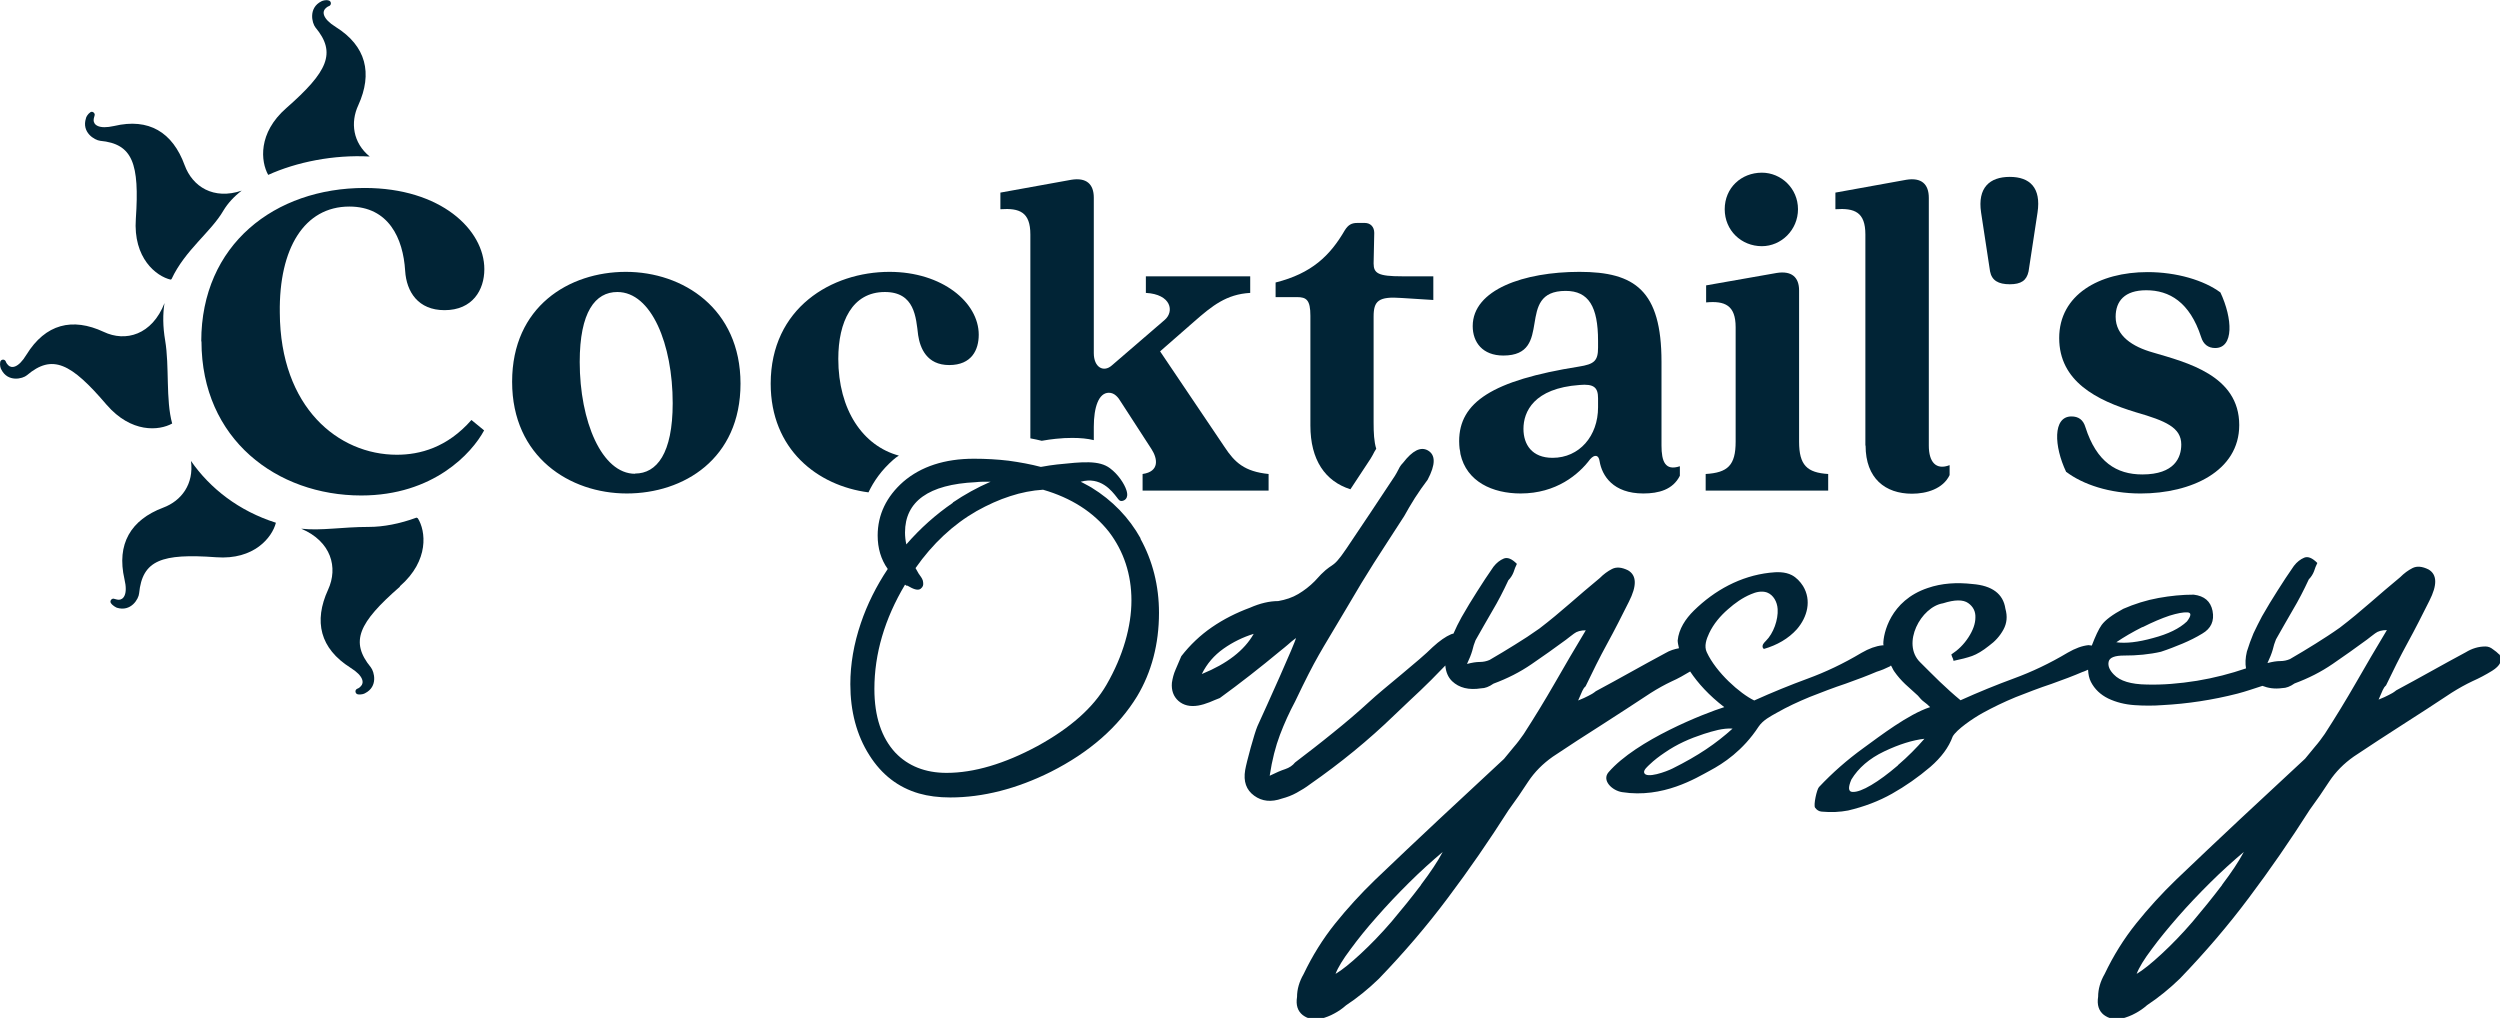 <svg width="167" height="68" viewBox="0 0 167 68" fill="none" xmlns="http://www.w3.org/2000/svg">
<g clip-path="url(#clip0_4056_4811)">
<path d="M13.444 22.805C13.444 16.327 18.369 12.556 24.36 12.556C29.446 12.556 32.354 15.351 32.354 17.983C32.354 19.373 31.565 20.719 29.694 20.719C27.941 20.719 27.151 19.506 27.064 18.087C26.932 15.928 25.968 13.798 23.337 13.798C20.327 13.798 18.632 16.593 18.691 20.882C18.72 27.226 22.607 30.377 26.509 30.377C28.043 30.377 29.87 29.903 31.492 28.055L32.339 28.75C31.521 30.273 28.949 33.098 24.127 33.098C18.515 33.098 13.459 29.356 13.459 22.805H13.444Z" fill="#012436"/>
<path d="M34.21 25.495C34.21 20.482 38.009 18.16 41.809 18.16C45.608 18.16 49.466 20.6 49.466 25.629C49.466 30.657 45.667 32.964 41.867 32.964C38.068 32.964 34.21 30.524 34.21 25.51V25.495ZM42.423 31.633C43.869 31.633 44.936 30.302 44.936 26.93C44.936 22.996 43.519 19.506 41.239 19.506C39.763 19.506 38.725 20.837 38.725 24.179C38.725 28.143 40.201 31.648 42.423 31.648V31.633Z" fill="#012436"/>
<path d="M59.417 18.16C55.559 18.16 51.482 20.571 51.482 25.629C51.482 30.006 54.595 32.446 58.014 32.89C58.365 32.151 58.877 31.411 59.666 30.716C59.783 30.613 59.914 30.509 60.046 30.435C57.635 29.784 55.998 27.374 55.998 23.972C55.998 21.503 56.919 19.506 59.111 19.506C61.112 19.506 61.186 21.207 61.332 22.39C61.463 23.248 61.902 24.386 63.407 24.386C64.912 24.386 65.38 23.366 65.38 22.36C65.38 20.201 62.939 18.16 59.417 18.16Z" fill="#012436"/>
<path d="M81.79 29.844L77.494 23.47L79.744 21.503C80.972 20.424 81.922 19.655 83.514 19.566V18.457H76.544V19.566C78.239 19.655 78.458 20.808 77.801 21.37L74.264 24.417C73.724 24.89 73.066 24.55 73.066 23.588V13.207C73.066 12.29 72.569 11.846 71.561 12.009L66.826 12.866V13.976C68.112 13.887 68.828 14.168 68.828 15.662V29.282C69.091 29.327 69.34 29.386 69.588 29.445C69.924 29.386 70.231 29.341 70.523 29.312C70.918 29.267 71.298 29.253 71.634 29.253C72.175 29.253 72.642 29.297 73.066 29.401V28.513C73.066 27.212 73.388 26.236 74.074 26.236C74.454 26.236 74.703 26.546 74.893 26.872L76.924 30.007C77.333 30.643 77.465 31.501 76.325 31.663V32.773H84.742V31.663C83.135 31.501 82.477 30.894 81.79 29.844Z" fill="#012436"/>
<path d="M93.642 18.457C92.078 18.457 91.757 18.265 91.757 17.599L91.8 15.558C91.8 15.144 91.537 14.893 91.172 14.893H90.661C90.281 14.893 90.062 15.026 89.842 15.366C88.849 17.081 87.621 18.265 85.21 18.871V19.847H86.642C87.27 19.847 87.534 20.039 87.534 21.089V28.424C87.534 30.732 88.527 32.151 90.208 32.684C90.646 32.018 91.099 31.338 91.552 30.643C91.581 30.599 91.64 30.495 91.698 30.392C91.771 30.244 91.844 30.11 91.932 29.977C91.786 29.504 91.757 28.913 91.757 28.232V21.148C91.757 20.098 92.078 19.788 93.642 19.906L95.746 20.039V18.457H93.642Z" fill="#012436"/>
<path d="M110.988 29.755V24.165C110.988 19.402 109.205 18.16 105.508 18.16C101.811 18.16 98.377 19.343 98.377 21.784C98.377 22.863 99.034 23.75 100.423 23.75C103.871 23.75 101.139 19.432 104.587 19.432C106.122 19.432 106.75 20.482 106.75 22.774V23.218C106.75 24.105 106.502 24.327 105.464 24.49C99.692 25.407 97.471 26.871 97.471 29.474C97.471 29.651 97.485 29.814 97.5 29.962C97.529 30.08 97.544 30.213 97.558 30.331C97.968 32.18 99.707 32.964 101.577 32.964C103.959 32.964 105.464 31.692 106.224 30.672C106.531 30.331 106.794 30.391 106.852 30.805C107.013 31.781 107.758 32.964 109.775 32.964C110.798 32.964 111.748 32.713 112.215 31.781V31.145C111.236 31.47 110.988 30.834 110.988 29.755ZM106.75 27.211C106.75 29.119 105.508 30.583 103.711 30.583C102.337 30.583 101.767 29.696 101.767 28.646C101.767 27.507 102.454 25.939 105.508 25.717C106.472 25.629 106.75 25.88 106.75 26.605V27.211Z" fill="#012436"/>
<path d="M115.941 29.504V21.858C115.941 20.394 115.225 20.083 113.969 20.201V19.063L118.674 18.235C119.682 18.072 120.179 18.516 120.179 19.403V29.504C120.179 31.086 120.72 31.574 122.123 31.663V32.772H113.939V31.663C115.415 31.574 115.941 31.086 115.941 29.504ZM117.695 11.535C118.981 11.535 120.106 12.585 120.106 13.975C120.106 15.366 118.981 16.445 117.695 16.445C116.321 16.445 115.211 15.395 115.211 13.975C115.211 12.556 116.307 11.535 117.695 11.535Z" fill="#012436"/>
<path d="M124.607 29.756V15.662C124.607 14.168 123.891 13.887 122.605 13.976V12.866L127.34 12.009C128.348 11.846 128.845 12.29 128.845 13.221V29.77C128.845 30.85 129.313 31.427 130.234 31.072V31.737C129.795 32.654 128.699 32.98 127.72 32.98C125.937 32.98 124.622 31.959 124.622 29.77L124.607 29.756Z" fill="#012436"/>
<path d="M132.936 18.131L132.337 14.197C132.089 12.541 132.907 11.816 134.252 11.816C135.596 11.816 136.356 12.541 136.107 14.197L135.508 18.131C135.377 18.738 135.011 18.989 134.252 18.989C133.492 18.989 133.053 18.738 132.936 18.131Z" fill="#012436"/>
<path d="M138.022 31.53C137.204 29.815 137.116 27.818 138.373 27.818C138.84 27.818 139.162 28.04 139.308 28.543C140.053 30.865 141.383 31.693 143.107 31.693C145.27 31.693 145.709 30.554 145.709 29.696C145.709 28.558 144.671 28.114 142.669 27.537C140.039 26.739 137.554 25.467 137.554 22.583C137.554 19.699 140.214 18.176 143.458 18.176C145.402 18.176 147.228 18.723 148.324 19.536C149.143 21.282 149.23 23.248 147.974 23.248C147.506 23.248 147.184 22.997 147.038 22.524C146.278 20.172 144.905 19.389 143.37 19.389C141.924 19.389 141.325 20.113 141.325 21.163C141.325 22.435 142.45 23.16 143.809 23.544C146.059 24.21 149.581 25.067 149.581 28.395C149.581 31.471 146.381 32.965 142.99 32.965C140.915 32.965 139.133 32.358 138.037 31.53H138.022Z" fill="#012436"/>
<path d="M166.912 43.686C166.825 43.598 166.708 43.494 166.532 43.376C166.372 43.243 166.196 43.184 166.035 43.184C165.568 43.184 165.129 43.317 164.72 43.568C163.931 43.997 163.157 44.411 162.397 44.84C161.637 45.269 160.862 45.683 160.073 46.112C159.912 46.245 159.737 46.348 159.576 46.422C159.416 46.511 159.182 46.615 158.89 46.733C159.021 46.437 159.109 46.23 159.167 46.097C159.226 45.964 159.299 45.86 159.386 45.786C159.854 44.81 160.322 43.864 160.833 42.932C161.345 42 161.812 41.069 162.28 40.137C162.821 39.072 162.806 38.377 162.221 38.037C161.798 37.83 161.447 37.8 161.155 37.948C160.862 38.096 160.585 38.303 160.336 38.554C159.62 39.146 158.948 39.723 158.32 40.27C157.691 40.817 157.019 41.379 156.303 41.926C155.762 42.311 155.207 42.666 154.666 43.006C154.126 43.346 153.556 43.686 152.971 44.026C152.767 44.115 152.547 44.16 152.314 44.16C152.08 44.16 151.802 44.204 151.466 44.293C151.627 43.953 151.744 43.657 151.817 43.405C151.875 43.154 151.948 42.917 152.036 42.71C152.416 42.03 152.796 41.379 153.161 40.743C153.541 40.107 153.892 39.427 154.228 38.702C154.389 38.54 154.506 38.347 154.579 38.155C154.637 37.963 154.71 37.785 154.798 37.608C154.462 37.268 154.169 37.15 153.921 37.253C153.673 37.357 153.439 37.534 153.234 37.8C152.854 38.347 152.489 38.895 152.138 39.457C151.788 40.004 151.437 40.581 151.101 41.172C150.896 41.557 150.706 41.941 150.531 42.311C150.37 42.696 150.224 43.095 150.092 43.524C149.99 43.953 149.975 44.322 150.034 44.648C148.996 45.003 147.915 45.284 146.761 45.476C145.562 45.668 144.452 45.757 143.4 45.727C142.347 45.712 141.617 45.491 141.208 45.062C140.915 44.766 140.798 44.485 140.857 44.204C140.915 43.923 141.266 43.79 141.894 43.79C142.318 43.79 142.727 43.775 143.151 43.731C143.575 43.686 143.969 43.627 144.349 43.538C144.846 43.376 145.328 43.184 145.796 42.991C146.249 42.799 146.702 42.577 147.111 42.326C147.696 41.986 147.93 41.483 147.798 40.803C147.667 40.166 147.257 39.812 146.541 39.723C145.781 39.723 145.007 39.797 144.189 39.945C143.37 40.093 142.581 40.344 141.836 40.669C141.12 41.054 140.638 41.409 140.389 41.749C140.185 42.03 139.965 42.518 139.732 43.124C139.659 43.124 139.585 43.095 139.512 43.095C139.089 43.139 138.636 43.302 138.124 43.598C136.911 44.322 135.713 44.884 134.544 45.313C133.375 45.742 132.177 46.23 130.964 46.777C130.496 46.393 130.043 45.979 129.575 45.535C129.108 45.091 128.684 44.648 128.26 44.233C127.003 42.991 128.319 40.536 129.795 40.3C130.584 40.048 131.139 40.048 131.475 40.285C131.811 40.522 131.972 40.847 131.957 41.246C131.957 41.66 131.797 42.104 131.49 42.577C131.183 43.05 130.803 43.42 130.35 43.716C130.379 43.805 130.394 43.879 130.423 43.923C130.452 43.982 130.481 44.041 130.496 44.145C130.993 44.041 131.402 43.938 131.738 43.819C132.06 43.701 132.44 43.479 132.863 43.139C133.273 42.843 133.594 42.488 133.828 42.059C134.062 41.631 134.106 41.172 133.959 40.655C133.813 39.664 133.068 39.117 131.767 39.013C130.715 38.895 129.707 38.954 128.772 39.279C126.258 40.122 125.805 42.34 125.805 43.006C125.805 43.036 125.82 43.08 125.82 43.11C125.791 43.11 125.761 43.11 125.732 43.11C125.308 43.154 124.855 43.317 124.344 43.612C123.131 44.337 121.933 44.899 120.764 45.328C119.595 45.757 118.396 46.245 117.183 46.792C116.234 46.334 114.641 44.929 114.012 43.568C113.822 43.169 113.983 42.696 114.173 42.296C114.465 41.675 114.918 41.143 115.43 40.699C115.897 40.285 116.394 39.93 116.964 39.693C117.3 39.545 117.68 39.457 118.031 39.575C118.469 39.738 118.718 40.211 118.747 40.684C118.791 41.394 118.469 42.311 117.958 42.814C117.899 42.873 117.826 42.947 117.783 43.021C117.753 43.065 117.739 43.124 117.739 43.169C117.739 43.213 117.739 43.243 117.768 43.287C117.783 43.317 117.812 43.346 117.841 43.346C118.703 43.095 119.463 42.666 120.033 42.03C120.734 41.217 121.027 40.107 120.442 39.146C120.252 38.85 120.004 38.584 119.697 38.421C119.244 38.185 118.703 38.2 118.206 38.259C116.263 38.481 114.538 39.427 113.15 40.788C112.595 41.335 112.142 42.015 112.069 42.784C112.069 42.917 112.113 43.124 112.156 43.302C111.85 43.361 111.543 43.45 111.25 43.627C110.461 44.056 109.687 44.47 108.927 44.899C108.167 45.328 107.393 45.742 106.603 46.171C106.443 46.304 106.267 46.407 106.107 46.481C105.946 46.57 105.712 46.674 105.42 46.792C105.551 46.496 105.639 46.289 105.697 46.156C105.756 46.023 105.829 45.919 105.917 45.846C106.384 44.87 106.852 43.923 107.363 42.991C107.875 42.059 108.342 41.128 108.81 40.196C109.351 39.131 109.336 38.436 108.752 38.096C108.328 37.889 107.977 37.859 107.685 38.007C107.393 38.155 107.115 38.362 106.866 38.614C106.15 39.205 105.478 39.782 104.85 40.329C104.221 40.876 103.549 41.438 102.833 41.986C102.293 42.37 101.752 42.725 101.197 43.065C100.656 43.405 100.086 43.745 99.501 44.086C99.297 44.174 99.078 44.219 98.844 44.219C98.61 44.219 98.332 44.263 97.996 44.352C98.157 44.012 98.274 43.716 98.347 43.465C98.405 43.213 98.478 42.977 98.566 42.769C98.946 42.089 99.326 41.438 99.691 40.803C100.071 40.166 100.422 39.486 100.758 38.762C100.919 38.599 101.036 38.407 101.109 38.214C101.167 38.022 101.24 37.845 101.328 37.667C100.992 37.327 100.7 37.209 100.451 37.312C100.203 37.416 99.969 37.593 99.764 37.859C99.385 38.407 99.019 38.954 98.668 39.516C98.318 40.063 97.967 40.64 97.631 41.231C97.426 41.601 97.251 41.956 97.09 42.326C97.032 42.34 96.988 42.34 96.93 42.37C96.579 42.518 96.17 42.799 95.702 43.228C94.825 44.115 92.399 46.008 91.479 46.866C90.69 47.591 89.871 48.286 89.024 48.966C88.191 49.646 87.343 50.297 86.51 50.933C86.35 51.14 86.116 51.288 85.853 51.377C85.575 51.465 85.239 51.613 84.815 51.82C84.976 50.755 85.21 49.853 85.502 49.084C85.794 48.315 86.13 47.576 86.51 46.866C87.972 43.805 88.162 43.657 89.871 40.758C91.566 37.859 91.917 37.401 93.802 34.473C94.007 34.088 94.255 33.689 94.518 33.26C94.796 32.831 95.074 32.432 95.366 32.047C95.906 31.027 95.906 30.376 95.366 30.08C94.898 29.829 94.358 30.095 93.729 30.909C93.598 31.042 93.495 31.19 93.422 31.352C93.335 31.515 93.261 31.663 93.174 31.796C92.078 33.452 91.011 35.064 89.93 36.661C88.863 38.244 89.126 37.342 87.825 38.821C87.489 39.161 87.124 39.442 86.729 39.678C86.335 39.915 85.882 40.063 85.385 40.152C84.8 40.152 84.172 40.3 83.5 40.595C82.579 40.936 81.732 41.364 80.957 41.897C80.183 42.429 79.496 43.08 78.911 43.834C78.78 44.13 78.663 44.426 78.531 44.722C78.4 45.017 78.327 45.313 78.283 45.609C78.239 46.112 78.385 46.526 78.721 46.822C79.058 47.117 79.496 47.221 80.037 47.132C80.285 47.088 80.533 47.014 80.796 46.91C81.045 46.807 81.279 46.703 81.483 46.629C82.828 45.653 84.187 44.589 85.56 43.45C85.721 43.317 85.882 43.198 86.028 43.065C86.174 42.932 86.35 42.784 86.569 42.621C86.569 42.829 84.581 47.236 83.997 48.508C83.792 48.981 83.266 50.918 83.178 51.436C83.047 52.205 83.251 52.767 83.778 53.151C84.304 53.536 84.917 53.595 85.633 53.344C85.969 53.255 86.291 53.136 86.612 52.959C86.934 52.782 87.226 52.604 87.519 52.382C89.535 50.977 91.406 49.454 93.145 47.768C94.825 46.156 95.001 46.067 96.549 44.455C96.579 44.87 96.725 45.239 97.002 45.505C97.47 45.949 98.113 46.112 98.946 45.979C99.195 45.979 99.472 45.875 99.764 45.668C100.685 45.328 101.533 44.899 102.307 44.367C103.082 43.834 103.842 43.302 104.601 42.74C104.762 42.607 104.952 42.474 105.142 42.326C105.332 42.178 105.595 42.104 105.931 42.104C105.215 43.287 104.528 44.47 103.856 45.639C103.184 46.807 102.497 47.931 101.781 49.04C101.576 49.336 101.357 49.632 101.123 49.898C100.89 50.179 100.67 50.445 100.466 50.696C99.004 52.057 97.558 53.403 96.126 54.734C94.708 56.065 93.276 57.411 91.859 58.771C90.894 59.703 90.003 60.679 89.184 61.699C88.366 62.72 87.665 63.844 87.08 65.071C86.788 65.574 86.642 66.092 86.642 66.595C86.554 67.142 86.686 67.541 87.022 67.807C87.358 68.059 87.752 68.147 88.22 68.059C88.556 67.97 88.863 67.852 89.126 67.704C89.404 67.556 89.667 67.378 89.915 67.156C90.675 66.654 91.406 66.062 92.107 65.382C93.788 63.637 95.322 61.847 96.725 59.969C98.128 58.106 99.472 56.154 100.773 54.113C101.24 53.477 101.679 52.841 102.088 52.205C102.512 51.569 103.052 51.022 103.725 50.548C104.806 49.824 105.902 49.114 106.998 48.419C108.079 47.724 109.175 47.014 110.271 46.289C110.739 45.993 111.192 45.742 111.66 45.52C112.098 45.328 112.507 45.091 112.902 44.855C113.413 45.624 114.158 46.452 115.181 47.236C113.866 47.65 109.321 49.425 107.451 51.584C106.983 52.131 107.685 52.811 108.357 52.915C111.09 53.344 113.311 51.968 114.217 51.48C115.108 51.007 116.424 50.149 117.476 48.537C117.768 48.108 118.25 47.857 118.703 47.605C119.375 47.221 120.106 46.881 120.895 46.555C121.684 46.245 122.488 45.934 123.292 45.668C124.081 45.387 124.782 45.121 125.367 44.87C125.659 44.781 125.951 44.662 126.244 44.514C126.273 44.5 126.287 44.47 126.317 44.455C126.404 44.589 126.448 44.736 126.55 44.87C126.755 45.165 127.003 45.446 127.267 45.698C127.544 45.949 127.822 46.2 128.114 46.467C128.246 46.629 128.377 46.777 128.523 46.881C128.669 46.984 128.801 47.103 128.932 47.236C127.471 47.709 125.557 49.188 124.475 49.972C123.394 50.755 122.415 51.613 121.509 52.575C121.363 52.722 121.129 53.787 121.246 53.95C121.363 54.113 121.509 54.201 121.684 54.216C122.327 54.275 122.912 54.246 123.452 54.142C124.519 53.891 125.498 53.521 126.39 53.018C127.281 52.515 128.129 51.924 128.947 51.229C129.678 50.593 130.175 49.927 130.438 49.203C130.686 48.744 131.782 47.99 132.454 47.62C133.126 47.251 133.857 46.896 134.646 46.57C135.435 46.26 136.239 45.949 137.043 45.683C137.832 45.402 138.533 45.136 139.118 44.884C139.235 44.855 139.366 44.781 139.483 44.736C139.498 45.047 139.556 45.328 139.673 45.55C139.922 46.038 140.316 46.407 140.828 46.659C141.354 46.91 141.938 47.058 142.581 47.103C143.224 47.147 143.853 47.147 144.437 47.103C146.118 47.014 147.784 46.763 149.464 46.334C150.034 46.186 150.575 45.993 151.13 45.816C151.51 45.964 151.934 46.038 152.46 45.964C152.708 45.964 152.986 45.86 153.278 45.653C154.199 45.313 155.046 44.884 155.821 44.352C156.595 43.819 157.355 43.287 158.115 42.725C158.276 42.592 158.466 42.459 158.656 42.311C158.846 42.163 159.109 42.089 159.445 42.089C158.729 43.272 158.042 44.455 157.37 45.624C156.698 46.792 156.011 47.916 155.295 49.025C155.09 49.321 154.871 49.617 154.637 49.883C154.403 50.164 154.184 50.43 153.98 50.682C152.518 52.042 151.071 53.388 149.639 54.719C148.222 56.05 146.79 57.396 145.372 58.756C144.408 59.688 143.516 60.664 142.698 61.685C141.88 62.705 141.178 63.829 140.594 65.056C140.302 65.559 140.155 66.077 140.155 66.58C140.068 67.127 140.199 67.526 140.535 67.793C140.871 68.044 141.266 68.133 141.734 68.044C142.07 67.955 142.377 67.837 142.64 67.689C142.917 67.541 143.18 67.364 143.429 67.142C144.189 66.639 144.919 66.047 145.621 65.367C147.301 63.622 148.836 61.833 150.239 59.954C151.641 58.091 152.986 56.139 154.286 54.098C154.754 53.462 155.192 52.826 155.602 52.19C156.025 51.554 156.566 51.007 157.238 50.534C158.32 49.809 159.416 49.099 160.497 48.404C161.593 47.709 162.674 46.999 163.77 46.274C164.238 45.979 164.691 45.727 165.159 45.505C165.626 45.298 166.065 45.062 166.474 44.81C167.015 44.47 167.19 44.115 166.971 43.731L166.912 43.686ZM143.122 41.897C143.794 41.557 144.393 41.305 144.919 41.128C145.445 40.965 145.84 40.891 146.118 40.906C146.395 40.921 146.381 41.128 146.088 41.512C145.592 41.986 144.832 42.355 143.823 42.621C142.815 42.903 141.997 42.991 141.368 42.903C141.865 42.562 142.45 42.222 143.122 41.882V41.897ZM80.285 45.017C80.621 44.337 81.103 43.775 81.732 43.331C82.36 42.888 83.032 42.562 83.748 42.34C83.12 43.45 81.966 44.337 80.3 45.017H80.285ZM94.927 59.111C94.299 59.94 93.641 60.753 92.955 61.566C92.268 62.365 91.566 63.09 90.88 63.725C90.193 64.361 89.638 64.805 89.214 65.056C89.374 64.628 89.71 64.08 90.222 63.4C90.719 62.72 91.303 61.995 91.976 61.241C92.648 60.472 93.364 59.718 94.138 58.949C94.913 58.18 95.658 57.514 96.374 56.908C96.038 57.544 95.556 58.268 94.927 59.096V59.111ZM111.733 51.332C111.294 51.554 109.979 52.027 109.833 51.628C109.76 51.436 110.096 51.17 110.198 51.066C110.505 50.77 110.841 50.519 111.192 50.282C112.025 49.706 112.872 49.336 113.822 49.025C114.436 48.833 115.094 48.626 115.737 48.67C114.641 49.661 113.457 50.474 111.733 51.332ZM126.784 51.125C126.127 51.687 125.528 52.131 125.001 52.441C124.475 52.752 124.052 52.915 123.759 52.9C123.467 52.9 123.438 52.619 123.672 52.072C124.139 51.303 124.87 50.667 125.864 50.194C126.857 49.72 127.763 49.439 128.552 49.35C128.026 49.957 127.442 50.548 126.784 51.11V51.125ZM148.441 59.111C147.813 59.94 147.155 60.753 146.468 61.566C145.781 62.365 145.08 63.09 144.393 63.725C143.706 64.361 143.151 64.805 142.727 65.056C142.888 64.628 143.224 64.08 143.736 63.4C144.232 62.72 144.832 61.995 145.489 61.241C146.161 60.472 146.877 59.718 147.652 58.949C148.426 58.18 149.172 57.514 149.888 56.908C149.552 57.544 149.069 58.268 148.441 59.096V59.111Z" fill="#012436"/>
<path d="M76.194 35.967C75.419 34.577 74.308 33.423 72.906 32.565C72.876 32.55 72.628 32.403 72.365 32.269C72.306 32.24 72.248 32.21 72.189 32.181C73.519 31.811 74.265 32.787 74.601 33.216C74.732 33.393 74.791 33.467 74.908 33.467C75.025 33.467 75.141 33.408 75.214 33.319C75.287 33.231 75.346 33.053 75.244 32.743C75.112 32.328 74.703 31.693 74.148 31.279C73.417 30.731 72.306 30.85 70.611 31.027C70.304 31.057 69.954 31.116 69.53 31.19C68.858 31.012 68.127 30.879 67.382 30.776C66.636 30.687 65.862 30.643 65.058 30.643C63.115 30.643 61.522 31.16 60.338 32.181C59.213 33.172 58.628 34.384 58.628 35.774C58.628 36.617 58.848 37.372 59.301 38.008C58.541 39.146 57.927 40.374 57.503 41.631C57.036 43.006 56.802 44.367 56.802 45.698C56.802 47.517 57.225 49.114 58.073 50.445C58.892 51.746 60.002 52.604 61.39 53.004C62.004 53.181 62.706 53.27 63.48 53.27C65.657 53.27 67.922 52.693 70.202 51.554C72.774 50.253 74.703 48.567 75.96 46.511C76.924 44.899 77.421 43.021 77.421 40.936C77.421 39.132 76.997 37.46 76.179 35.981L76.194 35.967ZM63.655 33.586C62.53 34.355 61.478 35.286 60.543 36.366C60.484 36.1 60.455 35.834 60.455 35.567C60.455 33.497 62.033 32.358 65.175 32.21C65.321 32.195 65.467 32.181 65.599 32.181H66.023C66.023 32.181 66.125 32.181 66.169 32.181C65.277 32.565 64.43 33.038 63.641 33.571L63.655 33.586ZM60.601 39.117L60.66 39.146C60.967 39.324 61.303 39.486 61.507 39.324C61.668 39.191 61.683 39.072 61.668 38.924C61.668 38.747 61.551 38.569 61.449 38.436C61.419 38.392 61.405 38.362 61.376 38.333C61.303 38.2 61.23 38.067 61.157 37.948C62.296 36.322 63.67 35.035 65.248 34.133C65.993 33.719 66.739 33.379 67.484 33.142C68.2 32.905 68.96 32.757 69.676 32.713C71.561 33.26 73.037 34.207 74.075 35.523C75.068 36.824 75.58 38.377 75.58 40.108C75.58 41.838 75.025 43.82 73.914 45.742C73.037 47.266 71.488 48.641 69.296 49.839C67.104 51.022 65.058 51.628 63.232 51.628C61.814 51.628 60.66 51.17 59.812 50.282C58.892 49.292 58.409 47.872 58.409 46.023C58.409 43.672 59.096 41.335 60.455 39.057L60.572 39.132L60.601 39.117Z" fill="#012436"/>
<path d="M26.713 39.191C23.951 41.602 23.366 42.859 24.769 44.575C25.003 44.87 25.266 45.861 24.389 46.305C24.331 46.349 24.097 46.423 23.892 46.379C23.717 46.334 23.688 46.083 23.863 46.009C23.995 45.965 24.068 45.876 24.111 45.832C24.316 45.625 24.316 45.166 23.41 44.604C21.379 43.318 20.94 41.513 21.919 39.384C22.592 37.919 22.139 36.174 20.122 35.317C21.466 35.465 22.84 35.198 24.638 35.198C25.602 35.198 26.698 34.991 27.823 34.577C27.852 34.577 27.882 34.621 27.911 34.621C28.437 35.45 28.7 37.431 26.713 39.162V39.191Z" fill="#012436"/>
<path d="M18.427 34.932C18.178 35.893 16.98 37.416 14.437 37.224C10.799 36.958 9.513 37.416 9.293 39.635C9.264 40.005 8.753 40.892 7.803 40.596C7.744 40.567 7.525 40.463 7.408 40.286C7.306 40.138 7.481 39.931 7.642 40.005C7.774 40.049 7.891 40.064 7.934 40.064C8.227 40.064 8.563 39.738 8.314 38.688C7.774 36.337 8.738 34.725 10.901 33.911C12.128 33.453 12.961 32.329 12.757 30.791C14.028 32.625 15.957 34.133 18.427 34.917V34.932Z" fill="#012436"/>
<path d="M11.501 28.291C10.624 28.779 8.768 28.942 7.117 27.034C4.735 24.239 3.492 23.633 1.797 25.067C1.52 25.304 0.526 25.555 0.088 24.683C0.044 24.624 -0.029 24.387 0.014 24.18C0.058 23.988 0.307 23.973 0.38 24.136C0.424 24.269 0.511 24.357 0.555 24.402C0.76 24.609 1.213 24.609 1.768 23.692C3.039 21.636 4.837 21.193 6.927 22.169C8.388 22.864 10.156 22.376 10.989 20.246C10.872 20.971 10.872 21.799 11.033 22.745C11.325 24.476 11.062 26.694 11.501 28.291Z" fill="#012436"/>
<path d="M16.147 12.734C15.621 13.133 15.212 13.592 14.934 14.05C14.101 15.499 12.363 16.697 11.456 18.649C11.427 18.649 11.413 18.679 11.398 18.679C10.448 18.457 8.885 17.259 9.074 14.612C9.323 10.93 8.87 9.613 6.693 9.406C6.313 9.362 5.436 8.844 5.743 7.898C5.743 7.839 5.86 7.617 6.035 7.499C6.181 7.395 6.386 7.573 6.313 7.735C6.269 7.854 6.254 7.987 6.254 8.031C6.254 8.327 6.576 8.652 7.628 8.415C9.937 7.868 11.53 8.83 12.333 11.033C12.859 12.468 14.262 13.37 16.147 12.734Z" fill="#012436"/>
<path d="M24.696 10.456C22.285 10.323 19.801 10.826 17.916 11.683C17.419 10.796 17.214 8.888 19.129 7.217C21.891 4.792 22.49 3.535 21.072 1.834C20.838 1.538 20.59 0.532 21.467 0.089C21.525 0.059 21.744 -0.029 21.949 0.03C22.139 0.074 22.154 0.325 21.993 0.399C21.861 0.444 21.774 0.532 21.73 0.577C21.525 0.784 21.525 1.242 22.431 1.804C24.463 3.076 24.901 4.895 23.936 7.025C23.396 8.178 23.571 9.539 24.696 10.456Z" fill="#012436"/>
</g>
<defs>
<clipPath id="clip0_4056_4811">
<rect width="167" height="68" fill="white"/>
</clipPath>
</defs>
</svg>
